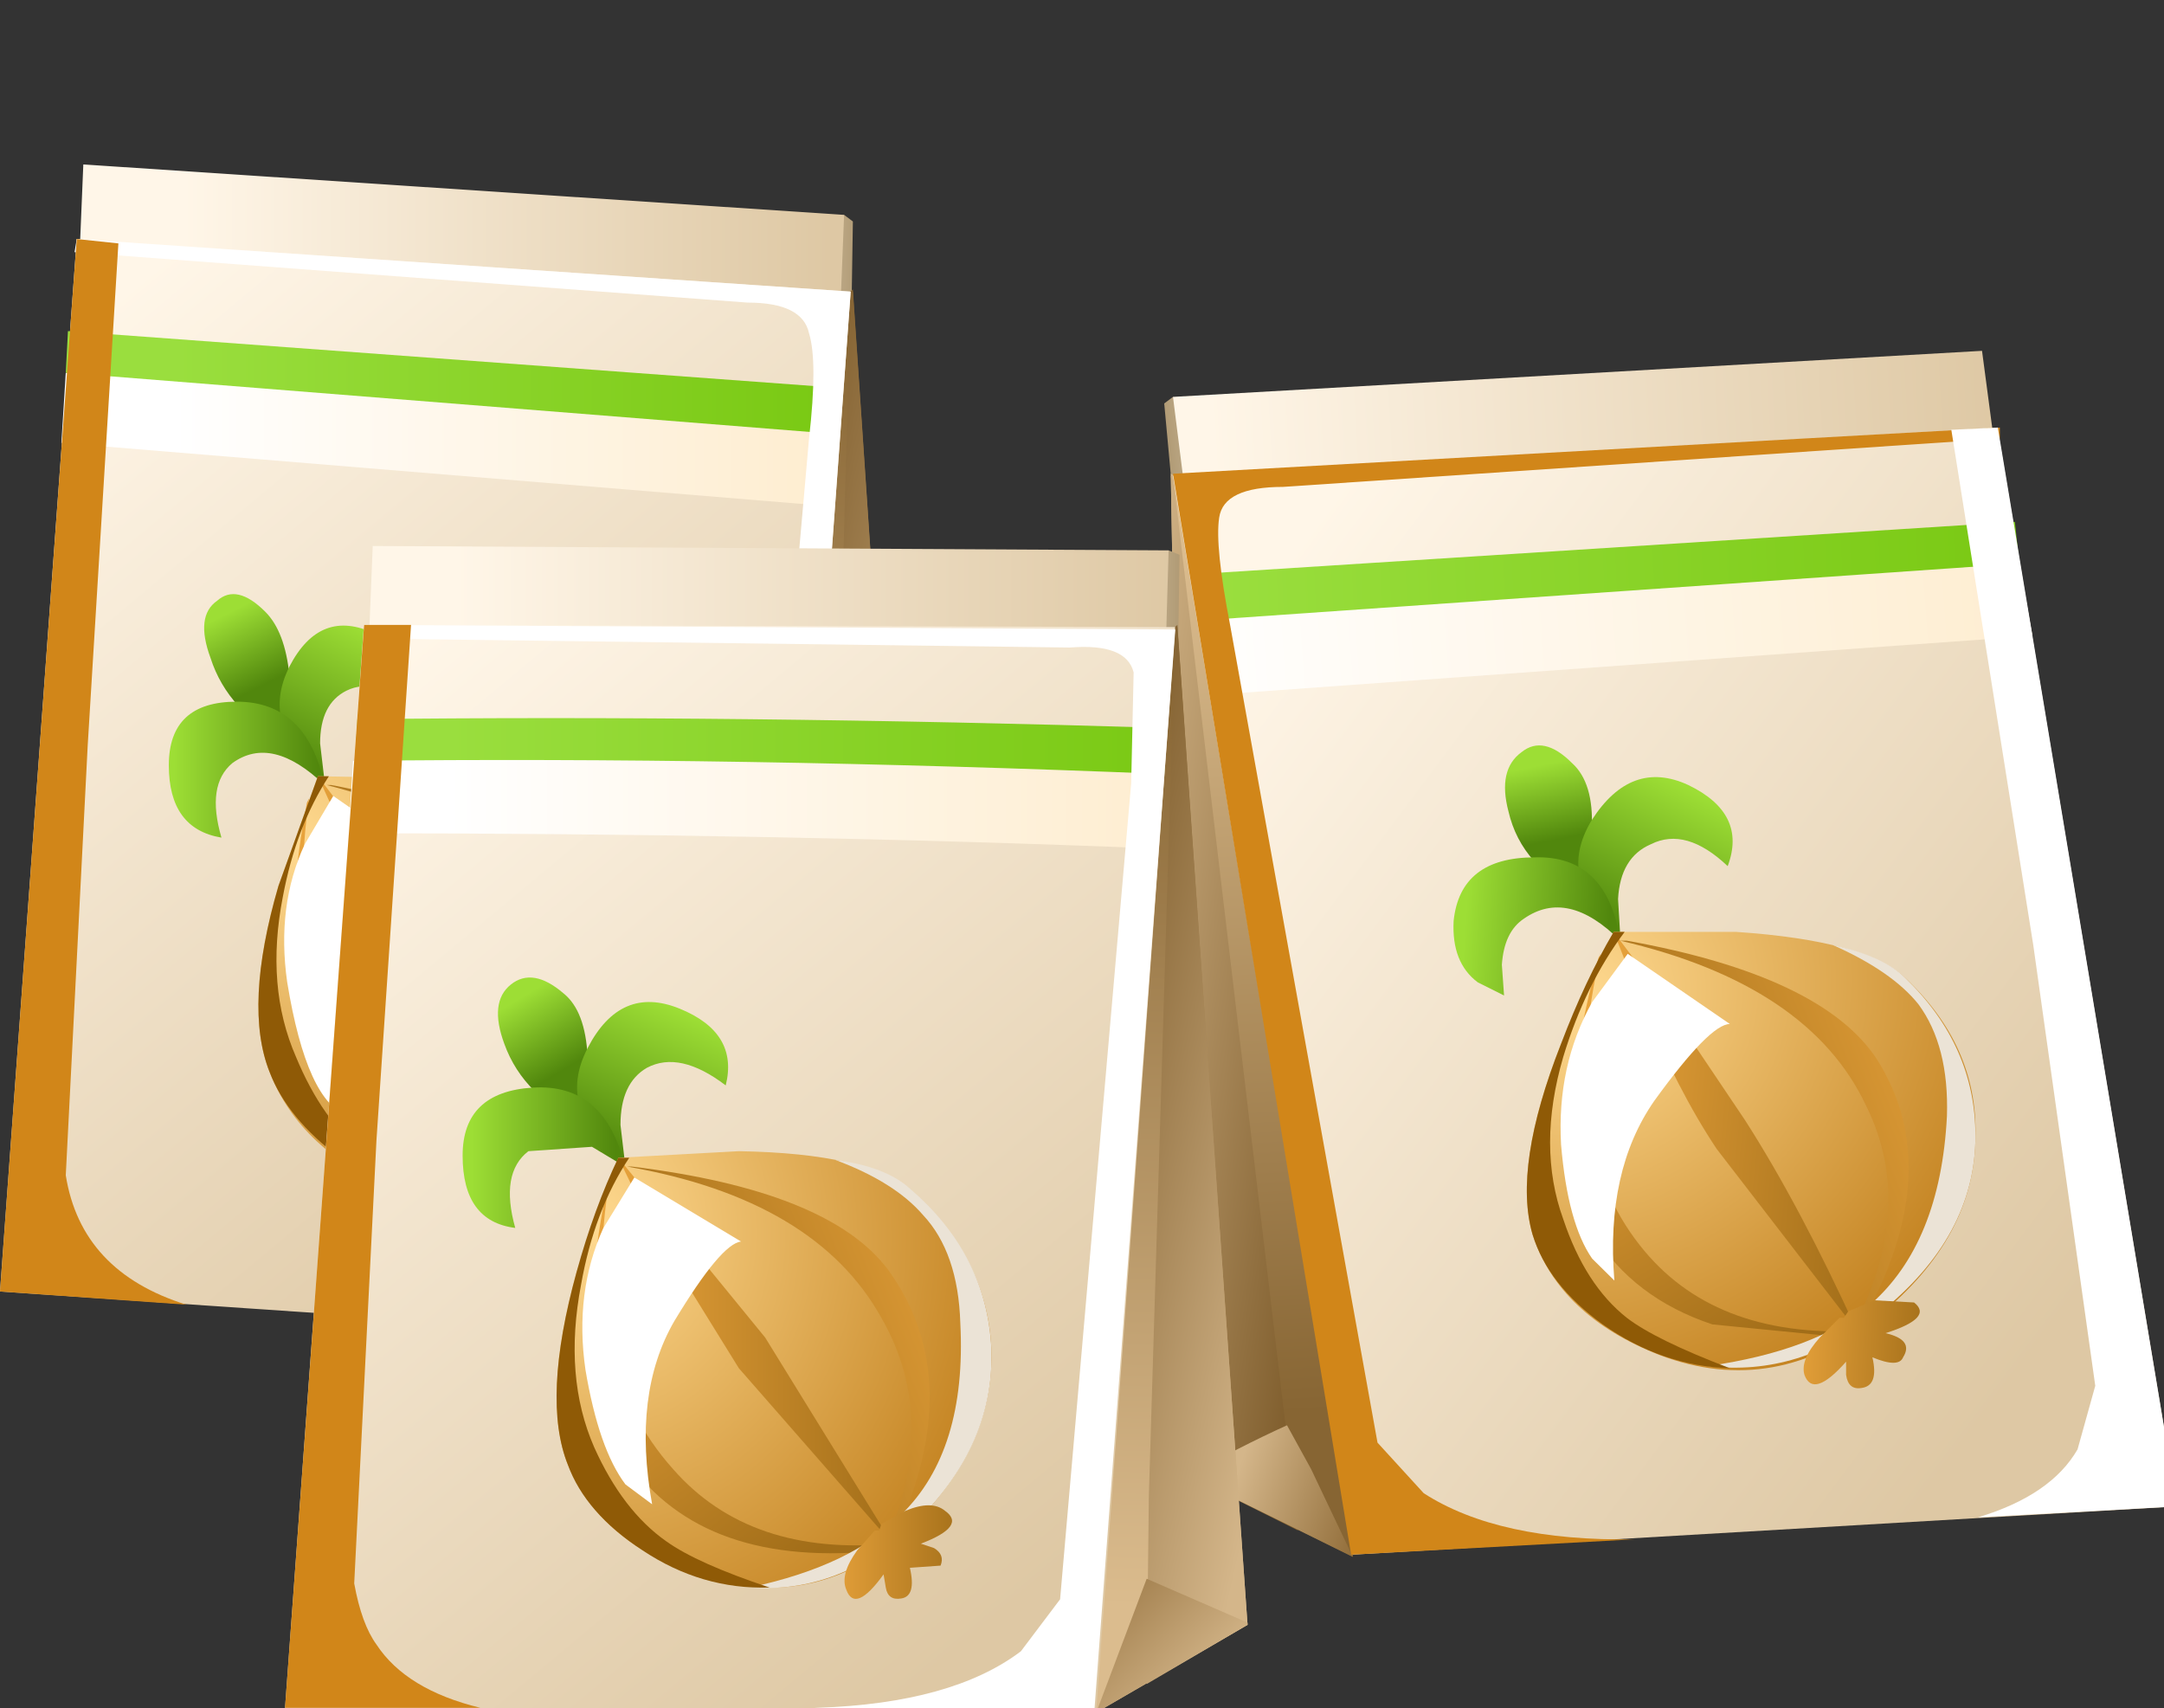 <?xml version="1.0" encoding="UTF-8" standalone="no"?>
<svg xmlns:xlink="http://www.w3.org/1999/xlink" height="38.95px" width="49.35px" xmlns="http://www.w3.org/2000/svg">
  <rect width="100%" height="100%" fill="#333333" stroke="none"/>
  <g transform="matrix(1.0, 0.0, 0.0, 1.0, 0.0, 0.0)">
    <use height="26.95" transform="matrix(1.0, 0.0, 0.0, 1.0, 0.0, 3.75)" width="20.95" xlink:href="#shape0"/>
    <use height="25.2" transform="matrix(1.0, 0.0, 0.0, 1.0, 1.7, 5.45)" width="17.7" xlink:href="#sprite0"/>
    <use height="24.3" transform="matrix(1.0, 0.0, 0.0, 1.0, 0.0, 5.45)" width="4.25" xlink:href="#sprite1"/>
    <use height="13.9" transform="matrix(1.0, 0.0, 0.0, 1.0, 3.85, 13.55)" width="11.55" xlink:href="#shape3"/>
    <use height="9.4" transform="matrix(1.0, 0.0, 0.0, 1.0, 10.1, 18.05)" width="5.3" xlink:href="#sprite2"/>
    <use height="9.75" transform="matrix(1.0, 0.0, 0.0, 1.0, 5.9, 17.7)" width="4.65" xlink:href="#sprite3"/>
    <use height="7.3" transform="matrix(1.0, 0.0, 0.0, 1.0, 6.5, 18.15)" width="3.4" xlink:href="#sprite4"/>
    <use height="27.5" transform="matrix(1.0, 0.0, 0.0, 1.0, 12.2, 8.0)" width="37.45" xlink:href="#shape7"/>
    <use height="25.7" transform="matrix(1.0, 0.0, 0.0, 1.0, 26.75, 9.75)" width="18.85" xlink:href="#sprite5"/>
    <use height="24.85" transform="matrix(1.0, 0.0, 0.0, 1.0, 44.5, 9.75)" width="5.15" xlink:href="#sprite6"/>
    <use height="14.25" transform="matrix(1.0, 0.0, 0.0, 1.0, 33.15, 17.0)" width="11.9" xlink:href="#shape10"/>
    <use height="9.65" transform="matrix(1.0, 0.0, 0.0, 1.0, 38.95, 21.55)" width="6.1" xlink:href="#sprite7"/>
    <use height="9.95" transform="matrix(1.0, 0.0, 0.0, 1.0, 34.8, 21.25)" width="4.65" xlink:href="#sprite8"/>
    <use height="7.45" transform="matrix(1.0, 0.0, 0.0, 1.0, 35.6, 21.75)" width="3.85" xlink:href="#sprite9"/>
    <use height="26.6" transform="matrix(1.0, 0.0, 0.0, 1.0, 6.5, 12.45)" width="37.3" xlink:href="#shape14"/>
    <use height="24.75" transform="matrix(1.0, 0.0, 0.0, 1.0, 8.3, 14.25)" width="18.5" xlink:href="#sprite10"/>
    <use height="24.7" transform="matrix(1.0, 0.0, 0.0, 1.0, 6.5, 14.25)" width="4.45" xlink:href="#sprite11"/>
    <use height="13.9" transform="matrix(1.0, 0.0, 0.0, 1.0, 10.55, 22.3)" width="12.05" xlink:href="#shape17"/>
    <use height="9.75" transform="matrix(1.0, 0.0, 0.0, 1.0, 17.1, 26.45)" width="5.5" xlink:href="#sprite12"/>
    <use height="9.8" transform="matrix(1.0, 0.0, 0.0, 1.0, 12.7, 26.4)" width="4.85" xlink:href="#sprite13"/>
    <use height="7.45" transform="matrix(1.0, 0.0, 0.0, 1.0, 13.3, 26.85)" width="3.6" xlink:href="#sprite14"/>
    <use height="2.15" transform="matrix(1.0, 0.0, 0.0, 1.0, 19.25, 34.3)" width="2.45" xlink:href="#shape20"/>
  </g>
  <defs>
    <g id="shape0" transform="matrix(1.0, 0.0, 0.0, 1.0, 0.0, -3.75)">
      <path d="M16.05 7.85 L19.25 4.9 19.45 5.05 19.4 8.2 16.2 8.5 16.05 7.85" fill="url(#gradient0)" fill-rule="evenodd" stroke="none"/>
      <path d="M19.05 9.9 L1.7 8.55 1.9 3.75 19.25 4.9 19.05 9.9" fill="url(#gradient1)" fill-rule="evenodd" stroke="none"/>
      <path d="M13.65 11.35 L19.45 6.6 20.95 28.9 17.65 30.7 13.65 11.35" fill="url(#gradient2)" fill-rule="evenodd" stroke="none"/>
      <path d="M18.75 30.1 L19.4 6.65 19.45 6.65 20.95 28.9 18.75 30.1" fill="url(#gradient3)" fill-rule="evenodd" stroke="none"/>
      <path d="M17.65 30.7 L18.75 27.75 20.95 28.9 17.65 30.7" fill="url(#gradient4)" fill-rule="evenodd" stroke="none"/>
      <path d="M17.65 30.65 L0.0 29.45 1.75 5.45 19.4 6.65 17.65 30.65" fill="url(#gradient5)" fill-rule="evenodd" stroke="none"/>
      <path d="M1.5 8.5 L19.15 9.75 19.0 11.55 1.4 10.1 1.5 8.5" fill="url(#gradient6)" fill-rule="evenodd" stroke="none"/>
      <path d="M1.55 7.55 L19.2 8.85 19.1 9.9 1.5 8.5 1.55 7.55" fill="url(#gradient7)" fill-rule="evenodd" stroke="none"/>
    </g>
    <linearGradient gradientTransform="matrix(0.002, 1.0E-4, 0.0, -0.002, 17.95, 6.7)" gradientUnits="userSpaceOnUse" id="gradient0" spreadMethod="pad" x1="-819.2" x2="819.2">
      <stop offset="0.0" stop-color="#fff6e8"/>
      <stop offset="1.0" stop-color="#b09a74"/>
    </linearGradient>
    <linearGradient gradientTransform="matrix(0.009, 6.0E-4, 0.0, -0.009, 11.55, 6.9)" gradientUnits="userSpaceOnUse" id="gradient1" spreadMethod="pad" x1="-819.2" x2="819.2">
      <stop offset="0.0" stop-color="#fff6e8"/>
      <stop offset="1.0" stop-color="#dec8a4"/>
    </linearGradient>
    <linearGradient gradientTransform="matrix(-0.001, 0.013, 0.013, 3.0E-4, 17.35, 17.85)" gradientUnits="userSpaceOnUse" id="gradient2" spreadMethod="pad" x1="-819.2" x2="819.2">
      <stop offset="0.0" stop-color="#876533"/>
      <stop offset="1.0" stop-color="#dbbc8e"/>
    </linearGradient>
    <linearGradient gradientTransform="matrix(0.004, 0.001, 9.0E-4, -0.004, 19.45, 18.45)" gradientUnits="userSpaceOnUse" id="gradient3" spreadMethod="pad" x1="-819.2" x2="819.2">
      <stop offset="0.0" stop-color="#7d5b2a"/>
      <stop offset="1.0" stop-color="#d4b68a"/>
    </linearGradient>
    <linearGradient gradientTransform="matrix(0.002, 0.002, 0.001, -0.002, 18.05, 28.9)" gradientUnits="userSpaceOnUse" id="gradient4" spreadMethod="pad" x1="-819.2" x2="819.2">
      <stop offset="0.0" stop-color="#87622d"/>
      <stop offset="1.0" stop-color="#d4b68a"/>
    </linearGradient>
    <linearGradient gradientTransform="matrix(0.009, 0.012, 0.012, -0.01, 9.1, 17.35)" gradientUnits="userSpaceOnUse" id="gradient5" spreadMethod="pad" x1="-819.2" x2="819.2">
      <stop offset="0.0" stop-color="#fff6e8"/>
      <stop offset="1.0" stop-color="#dec8a4"/>
    </linearGradient>
    <linearGradient gradientTransform="matrix(0.009, 6.0E-4, 0.0, -0.009, 11.35, 10.05)" gradientUnits="userSpaceOnUse" id="gradient6" spreadMethod="pad" x1="-819.2" x2="819.2">
      <stop offset="0.0" stop-color="#ffffff"/>
      <stop offset="1.0" stop-color="#feedd0"/>
    </linearGradient>
    <linearGradient gradientTransform="matrix(0.009, 6.0E-4, 0.0, -0.009, 11.4, 8.8)" gradientUnits="userSpaceOnUse" id="gradient7" spreadMethod="pad" x1="-819.2" x2="819.2">
      <stop offset="0.0" stop-color="#9ade3e"/>
      <stop offset="1.0" stop-color="#7ac914"/>
    </linearGradient>
    <g id="sprite0" transform="matrix(1.0, 0.0, 0.0, 1.0, 0.0, 0.0)">
      <use height="25.2" transform="matrix(1.0, 0.0, 0.0, 1.0, 0.0, 0.0)" width="17.7" xlink:href="#shape1"/>
    </g>
    <g id="shape1" transform="matrix(1.0, 0.0, 0.0, 1.0, 0.0, 0.0)">
      <path d="M14.25 23.75 Q15.0 23.2 15.15 22.65 L16.75 4.55 Q16.95 2.8 16.75 2.15 16.6 1.45 15.35 1.45 L0.0 0.3 0.05 0.0 17.7 1.2 15.95 25.2 9.1 24.75 9.9 24.75 Q12.8 24.85 14.25 23.75" fill="#ffffff" fill-rule="evenodd" stroke="none"/>
    </g>
    <g id="sprite1" transform="matrix(1.0, 0.0, 0.0, 1.0, 0.0, 0.0)">
      <use height="24.3" transform="matrix(1.0, 0.0, 0.0, 1.0, 0.0, 0.0)" width="4.25" xlink:href="#shape2"/>
    </g>
    <g id="shape2" transform="matrix(1.0, 0.0, 0.0, 1.0, 0.0, 0.0)">
      <path d="M1.75 0.0 L2.7 0.1 2.0 11.55 1.5 21.35 Q1.85 23.55 4.25 24.3 L0.0 24.0 1.75 0.0" fill="#d18619" fill-rule="evenodd" stroke="none"/>
    </g>
    <g id="shape3" transform="matrix(1.0, 0.0, 0.0, 1.0, -3.85, -13.55)">
      <path d="M6.6 16.95 Q5.2 16.25 4.8 15.0 4.45 14.05 4.95 13.7 5.4 13.3 6.05 13.95 6.5 14.4 6.6 15.4 L6.7 16.7 Q7.0 17.25 6.6 16.95" fill="url(#gradient8)" fill-rule="evenodd" stroke="none"/>
      <path d="M7.4 17.8 Q5.9 16.6 6.6 15.2 7.3 13.85 8.55 14.45 9.9 15.05 9.55 16.25 8.6 15.4 7.9 15.75 7.3 16.05 7.3 16.95 L7.4 17.8" fill="url(#gradient9)" fill-rule="evenodd" stroke="none"/>
      <path d="M7.4 17.9 Q6.2 16.75 5.3 17.4 4.7 17.9 5.05 19.1 3.85 18.9 3.85 17.45 3.85 16.0 5.4 16.0 7.0 16.0 7.4 17.9" fill="url(#gradient10)" fill-rule="evenodd" stroke="none"/>
      <path d="M7.25 17.7 L9.85 17.75 Q12.65 17.95 13.6 18.8 15.25 20.3 15.4 22.3 15.55 24.5 13.65 26.25 11.6 28.1 9.05 27.15 6.85 26.25 6.15 24.45 5.55 22.95 6.35 20.2 L7.25 17.7" fill="url(#gradient11)" fill-rule="evenodd" stroke="none"/>
      <path d="M7.25 17.7 L10.45 21.9 13.2 26.6 9.85 22.5 8.0 19.35 7.25 17.7" fill="url(#gradient12)" fill-rule="evenodd" stroke="none"/>
      <path d="M8.45 24.7 Q10.2 26.9 13.2 26.6 L13.0 26.75 10.1 26.45 Q8.35 25.85 7.4 24.45 6.2 22.5 7.0 18.3 L7.05 18.2 Q6.45 22.3 8.45 24.7" fill="url(#gradient13)" fill-rule="evenodd" stroke="none"/>
      <path d="M12.95 21.6 Q11.55 18.95 7.45 17.9 L7.55 17.9 Q11.8 18.7 13.1 20.55 14.1 21.95 14.0 23.8 13.9 25.2 13.2 26.6 L13.0 26.75 Q14.3 24.05 12.95 21.6" fill="url(#gradient14)" fill-rule="evenodd" stroke="none"/>
    </g>
    <linearGradient gradientTransform="matrix(5.0E-4, 0.001, 0.001, -5.0E-4, 5.6, 14.8)" gradientUnits="userSpaceOnUse" id="gradient8" spreadMethod="pad" x1="-819.2" x2="819.2">
      <stop offset="0.0" stop-color="#9dde35"/>
      <stop offset="1.0" stop-color="#51870d"/>
    </linearGradient>
    <linearGradient gradientTransform="matrix(-8.0E-4, 0.002, -0.002, -0.001, 7.9, 16.1)" gradientUnits="userSpaceOnUse" id="gradient9" spreadMethod="pad" x1="-819.2" x2="819.2">
      <stop offset="0.0" stop-color="#9dde35"/>
      <stop offset="1.0" stop-color="#51870d"/>
    </linearGradient>
    <linearGradient gradientTransform="matrix(0.002, 1.0E-4, 0.0, -0.002, 5.6, 17.6)" gradientUnits="userSpaceOnUse" id="gradient10" spreadMethod="pad" x1="-819.2" x2="819.2">
      <stop offset="0.0" stop-color="#9dde35"/>
      <stop offset="1.0" stop-color="#51870d"/>
    </linearGradient>
    <radialGradient cx="0" cy="0" gradientTransform="matrix(0.011, 0.006, 0.005, -0.011, 6.65, 19.15)" gradientUnits="userSpaceOnUse" id="gradient11" r="819.2" spreadMethod="pad">
      <stop offset="0.0" stop-color="#ffda91"/>
      <stop offset="1.0" stop-color="#c2801d"/>
    </radialGradient>
    <linearGradient gradientTransform="matrix(0.004, 2.0E-4, 0.0, -0.004, 10.25, 22.15)" gradientUnits="userSpaceOnUse" id="gradient12" spreadMethod="pad" x1="-819.2" x2="819.2">
      <stop offset="0.0" stop-color="#e8a33c"/>
      <stop offset="1.0" stop-color="#a16d18"/>
    </linearGradient>
    <linearGradient gradientTransform="matrix(0.003, 0.004, 0.004, -0.003, 8.95, 23.55)" gradientUnits="userSpaceOnUse" id="gradient13" spreadMethod="pad" x1="-819.2" x2="819.2">
      <stop offset="0.0" stop-color="#e8a33c"/>
      <stop offset="1.0" stop-color="#a16d18"/>
    </linearGradient>
    <linearGradient gradientTransform="matrix(-0.005, 0.002, -0.002, -0.005, 11.8, 21.65)" gradientUnits="userSpaceOnUse" id="gradient14" spreadMethod="pad" x1="-819.2" x2="819.2">
      <stop offset="0.0" stop-color="#e8a33c"/>
      <stop offset="1.0" stop-color="#a16d18"/>
    </linearGradient>
    <g id="sprite2" transform="matrix(1.0, 0.0, 0.0, 1.0, 0.0, 0.0)">
      <use height="9.7" transform="matrix(0.964, 0.0, 0.0, 0.969, 0.0, 0.0)" width="5.5" xlink:href="#shape4"/>
    </g>
    <g id="shape4" transform="matrix(1.0, 0.0, 0.0, 1.0, 0.0, 0.0)">
      <path d="M3.65 0.65 Q5.35 2.1 5.5 4.15 5.65 6.45 3.7 8.3 2.05 9.85 0.0 9.7 2.35 9.2 3.45 8.05 4.95 6.6 4.8 3.7 4.75 2.1 3.95 1.25 3.3 0.5 1.95 0.0 3.1 0.15 3.65 0.65" fill="#ebe3d6" fill-rule="evenodd" stroke="none"/>
    </g>
    <g id="sprite3" transform="matrix(1.0, 0.0, 0.0, 1.0, 0.0, 0.0)">
      <use height="9.75" transform="matrix(1.0, 0.0, 0.0, 1.0, 0.0, 0.0)" width="4.65" xlink:href="#shape5"/>
    </g>
    <g id="shape5" transform="matrix(1.0, 0.0, 0.0, 1.0, 0.0, 0.0)">
      <path d="M0.85 6.4 Q1.45 7.85 2.4 8.6 3.0 9.1 4.65 9.75 3.2 9.7 1.85 8.7 0.65 7.8 0.25 6.75 -0.35 5.25 0.45 2.5 L1.35 0.0 1.6 0.0 Q0.85 1.15 0.55 2.75 0.15 4.8 0.85 6.4" fill="#8f5a06" fill-rule="evenodd" stroke="none"/>
    </g>
    <g id="sprite4" transform="matrix(1.0, 0.0, 0.0, 1.0, 0.0, 0.0)">
      <use height="7.3" transform="matrix(1.0, 0.0, 0.0, 1.0, 0.0, 0.0)" width="3.4" xlink:href="#shape6"/>
    </g>
    <g id="shape6" transform="matrix(1.0, 0.0, 0.0, 1.0, 0.0, 0.0)">
      <path d="M1.1 0.0 L3.4 1.6 Q2.95 1.6 1.95 3.25 1.05 4.85 1.45 7.3 0.5 7.0 0.05 4.25 -0.2 2.5 0.45 1.1 L1.1 0.0" fill="#ffffff" fill-rule="evenodd" stroke="none"/>
    </g>
    <g id="shape7" transform="matrix(1.0, 0.0, 0.0, 1.0, -12.2, -8.0)">
      <path d="M12.2 27.6 Q12.1 27.25 12.45 26.75 L12.85 26.35 12.95 26.35 13.0 26.2 13.55 25.95 Q14.1 25.75 14.4 25.95 14.85 26.35 13.85 26.65 L14.15 26.8 Q14.4 27.0 14.25 27.2 14.15 27.45 13.6 27.2 13.75 27.85 13.4 27.9 L13.1 27.6 13.05 27.3 Q12.45 28.15 12.2 27.6" fill="url(#gradient15)" fill-rule="evenodd" stroke="none"/>
      <path d="M30.45 12.1 L30.3 12.75 26.85 12.45 26.55 9.2 26.75 9.05 30.45 12.1" fill="url(#gradient16)" fill-rule="evenodd" stroke="none"/>
      <path d="M45.2 8.0 L45.85 12.9 27.4 14.2 26.75 9.05 45.2 8.0" fill="url(#gradient17)" fill-rule="evenodd" stroke="none"/>
      <path d="M33.35 15.7 L30.85 35.5 27.1 33.65 26.7 10.8 33.35 15.7" fill="url(#gradient18)" fill-rule="evenodd" stroke="none"/>
      <path d="M29.6 34.9 L27.1 33.65 26.7 10.85 26.75 10.85 29.6 34.9" fill="url(#gradient19)" fill-rule="evenodd" stroke="none"/>
      <path d="M30.85 35.5 L27.1 33.65 Q28.25 33.0 29.35 32.5 L29.9 33.5 30.85 35.5" fill="url(#gradient20)" fill-rule="evenodd" stroke="none"/>
      <path d="M45.55 9.75 L49.65 34.35 30.85 35.45 26.75 10.85 45.55 9.75" fill="url(#gradient21)" fill-rule="evenodd" stroke="none"/>
      <path d="M46.35 14.5 L27.6 15.85 27.3 14.05 46.05 12.85 46.35 14.5" fill="url(#gradient22)" fill-rule="evenodd" stroke="none"/>
      <path d="M46.05 12.85 L27.35 14.15 27.15 13.1 45.95 11.9 46.05 12.85" fill="url(#gradient23)" fill-rule="evenodd" stroke="none"/>
    </g>
    <linearGradient gradientTransform="matrix(0.001, 1.0E-4, 0.0, -0.001, 13.35, 26.85)" gradientUnits="userSpaceOnUse" id="gradient15" spreadMethod="pad" x1="-819.2" x2="819.2">
      <stop offset="0.0" stop-color="#e8a33c"/>
      <stop offset="1.0" stop-color="#a16d18"/>
    </linearGradient>
    <linearGradient gradientTransform="matrix(-0.002, 1.0E-4, -2.0E-4, -0.002, 28.3, 10.95)" gradientUnits="userSpaceOnUse" id="gradient16" spreadMethod="pad" x1="-819.2" x2="819.2">
      <stop offset="0.0" stop-color="#fff6e8"/>
      <stop offset="1.0" stop-color="#b09a74"/>
    </linearGradient>
    <linearGradient gradientTransform="matrix(0.011, -6.0E-4, -6.0E-4, -0.011, 36.7, 11.05)" gradientUnits="userSpaceOnUse" id="gradient17" spreadMethod="pad" x1="-819.2" x2="819.2">
      <stop offset="0.0" stop-color="#fff6e8"/>
      <stop offset="1.0" stop-color="#dec8a4"/>
    </linearGradient>
    <linearGradient gradientTransform="matrix(-4.0E-4, -0.012, 0.013, -8.0E-4, 30.0, 22.35)" gradientUnits="userSpaceOnUse" id="gradient18" spreadMethod="pad" x1="-819.2" x2="819.2">
      <stop offset="0.0" stop-color="#876533"/>
      <stop offset="1.0" stop-color="#dbbc8e"/>
    </linearGradient>
    <linearGradient gradientTransform="matrix(-0.004, -6.0E-4, 6.0E-4, -0.004, 27.7, 23.0)" gradientUnits="userSpaceOnUse" id="gradient19" spreadMethod="pad" x1="-819.2" x2="819.2">
      <stop offset="0.0" stop-color="#7d5b2a"/>
      <stop offset="1.0" stop-color="#d4b68a"/>
    </linearGradient>
    <linearGradient gradientTransform="matrix(-0.002, -0.001, 0.001, -0.003, 30.1, 33.65)" gradientUnits="userSpaceOnUse" id="gradient20" spreadMethod="pad" x1="-819.2" x2="819.2">
      <stop offset="0.0" stop-color="#87622d"/>
      <stop offset="1.0" stop-color="#d4b68a"/>
    </linearGradient>
    <linearGradient gradientTransform="matrix(0.012, 0.009, 0.009, -0.012, 37.6, 22.15)" gradientUnits="userSpaceOnUse" id="gradient21" spreadMethod="pad" x1="-819.2" x2="819.2">
      <stop offset="0.0" stop-color="#fff6e8"/>
      <stop offset="1.0" stop-color="#dec8a4"/>
    </linearGradient>
    <linearGradient gradientTransform="matrix(0.012, -9.0E-4, -9.0E-4, -0.012, 36.8, 14.3)" gradientUnits="userSpaceOnUse" id="gradient22" spreadMethod="pad" x1="-819.2" x2="819.2">
      <stop offset="0.0" stop-color="#ffffff"/>
      <stop offset="1.0" stop-color="#feedd0"/>
    </linearGradient>
    <linearGradient gradientTransform="matrix(0.011, -5.0E-4, -5.0E-4, -0.011, 36.85, 13.0)" gradientUnits="userSpaceOnUse" id="gradient23" spreadMethod="pad" x1="-819.2" x2="819.2">
      <stop offset="0.0" stop-color="#9ade3e"/>
      <stop offset="1.0" stop-color="#7ac914"/>
    </linearGradient>
    <g id="sprite5" transform="matrix(1.0, 0.0, 0.0, 1.0, 0.0, 0.0)">
      <use height="25.65" transform="matrix(1.003, 0.0, 0.0, 1.002, 0.0, 0.0)" width="18.8" xlink:href="#shape8"/>
    </g>
    <g id="shape8" transform="matrix(1.0, 0.0, 0.0, 1.0, 0.0, 0.0)">
      <path d="M5.7 24.25 Q7.4 25.35 10.5 25.3 L4.05 25.65 0.0 1.05 18.8 0.0 18.8 0.25 2.5 1.35 Q1.15 1.35 1.05 2.05 0.95 2.7 1.3 4.5 L4.65 23.1 5.7 24.25" fill="#d18619" fill-rule="evenodd" stroke="none"/>
    </g>
    <g id="sprite6" transform="matrix(1.0, 0.0, 0.0, 1.0, 0.0, 0.0)">
      <use height="24.85" transform="matrix(1.01, 0.0, 0.0, 1.0, 0.0, 0.0)" width="5.1" xlink:href="#shape9"/>
    </g>
    <g id="shape9" transform="matrix(1.0, 0.0, 0.0, 1.0, 0.0, 0.0)">
      <path d="M1.05 0.0 L5.1 24.6 0.6 24.85 Q2.25 24.35 2.85 23.3 L3.25 21.85 1.85 11.8 0.0 0.05 1.05 0.0" fill="#ffffff" fill-rule="evenodd" stroke="none"/>
    </g>
    <g id="shape10" transform="matrix(1.0, 0.0, 0.0, 1.0, -33.15, -17.0)">
      <path d="M36.15 20.45 Q34.7 19.8 34.4 18.5 34.15 17.55 34.7 17.15 35.2 16.75 35.85 17.4 36.35 17.85 36.3 18.9 L36.3 20.25 Q36.55 20.8 36.15 20.45" fill="url(#gradient24)" fill-rule="evenodd" stroke="none"/>
      <path d="M36.95 21.35 Q35.45 20.1 36.3 18.7 37.2 17.3 38.5 17.9 39.85 18.55 39.4 19.75 38.45 18.85 37.65 19.25 36.95 19.55 36.9 20.5 L36.95 21.35" fill="url(#gradient25)" fill-rule="evenodd" stroke="none"/>
      <path d="M36.95 21.45 Q35.75 20.25 34.75 20.95 34.3 21.25 34.25 22.0 L34.3 22.7 33.7 22.4 Q33.1 21.95 33.15 21.0 33.3 19.55 35.0 19.55 36.65 19.5 36.95 21.45" fill="url(#gradient26)" fill-rule="evenodd" stroke="none"/>
      <path d="M43.45 22.3 Q45.1 23.85 45.05 25.9 45.05 28.2 42.85 30.0 40.5 31.9 37.85 30.9 35.55 30.0 34.95 28.15 34.5 26.6 35.6 23.8 L36.8 21.25 39.6 21.25 Q42.55 21.45 43.45 22.3" fill="url(#gradient27)" fill-rule="evenodd" stroke="none"/>
      <path d="M36.8 21.25 L37.85 22.65 39.8 25.55 Q41.05 27.5 42.35 30.35 L39.15 26.2 Q38.25 24.85 37.45 22.9 L36.8 21.25" fill="url(#gradient28)" fill-rule="evenodd" stroke="none"/>
      <path d="M42.35 30.35 L42.1 30.5 39.05 30.2 Q37.25 29.6 36.35 28.15 35.25 26.25 36.45 21.85 L36.5 21.75 Q35.5 26.0 37.4 28.4 39.05 30.5 42.35 30.35" fill="url(#gradient29)" fill-rule="evenodd" stroke="none"/>
      <path d="M42.55 25.2 Q41.25 22.45 36.95 21.45 L37.1 21.45 Q41.55 22.25 42.8 24.15 44.45 26.75 42.35 30.35 L42.15 30.5 Q43.75 27.6 42.55 25.2" fill="url(#gradient30)" fill-rule="evenodd" stroke="none"/>
    </g>
    <linearGradient gradientTransform="matrix(4.0E-4, 0.001, 0.002, -4.0E-4, 35.3, 18.3)" gradientUnits="userSpaceOnUse" id="gradient24" spreadMethod="pad" x1="-819.2" x2="819.2">
      <stop offset="0.0" stop-color="#9dde35"/>
      <stop offset="1.0" stop-color="#51870d"/>
    </linearGradient>
    <linearGradient gradientTransform="matrix(-0.001, 0.002, -0.002, -0.001, 37.65, 19.6)" gradientUnits="userSpaceOnUse" id="gradient25" spreadMethod="pad" x1="-819.2" x2="819.2">
      <stop offset="0.0" stop-color="#9dde35"/>
      <stop offset="1.0" stop-color="#51870d"/>
    </linearGradient>
    <linearGradient gradientTransform="matrix(0.002, 1.0E-4, 2.0E-4, -0.003, 35.05, 21.15)" gradientUnits="userSpaceOnUse" id="gradient26" spreadMethod="pad" x1="-819.2" x2="819.2">
      <stop offset="0.0" stop-color="#9dde35"/>
      <stop offset="1.0" stop-color="#51870d"/>
    </linearGradient>
    <radialGradient cx="0" cy="0" gradientTransform="matrix(0.011, 0.006, 0.007, -0.011, 36.0, 22.75)" gradientUnits="userSpaceOnUse" id="gradient27" r="819.2" spreadMethod="pad">
      <stop offset="0.0" stop-color="#ffda91"/>
      <stop offset="1.0" stop-color="#c2801d"/>
    </radialGradient>
    <linearGradient gradientTransform="matrix(0.004, 2.0E-4, 4.0E-4, -0.004, 39.55, 25.8)" gradientUnits="userSpaceOnUse" id="gradient28" spreadMethod="pad" x1="-819.2" x2="819.2">
      <stop offset="0.0" stop-color="#e8a33c"/>
      <stop offset="1.0" stop-color="#a16d18"/>
    </linearGradient>
    <linearGradient gradientTransform="matrix(0.003, 0.004, 0.005, -0.003, 38.15, 27.3)" gradientUnits="userSpaceOnUse" id="gradient29" spreadMethod="pad" x1="-819.2" x2="819.2">
      <stop offset="0.0" stop-color="#e8a33c"/>
      <stop offset="1.0" stop-color="#a16d18"/>
    </linearGradient>
    <linearGradient gradientTransform="matrix(-0.005, 0.002, -0.002, -0.005, 41.1, 25.25)" gradientUnits="userSpaceOnUse" id="gradient30" spreadMethod="pad" x1="-819.2" x2="819.2">
      <stop offset="0.0" stop-color="#e8a33c"/>
      <stop offset="1.0" stop-color="#a16d18"/>
    </linearGradient>
    <g id="sprite7" transform="matrix(1.0, 0.0, 0.0, 1.0, 0.0, 0.0)">
      <use height="9.65" transform="matrix(1.0, 0.0, 0.0, 1.0, 0.0, 0.0)" width="6.1" xlink:href="#shape11"/>
    </g>
    <g id="shape11" transform="matrix(1.0, 0.0, 0.0, 1.0, 0.0, 0.0)">
      <path d="M4.5 0.75 Q6.1 2.3 6.1 4.35 6.1 6.65 3.9 8.4 2.1 9.85 0.0 9.6 2.45 9.25 3.7 8.2 5.3 6.8 5.45 3.9 5.5 2.3 4.8 1.35 4.2 0.6 2.85 0.0 4.0 0.25 4.5 0.75" fill="#ebe3d6" fill-rule="evenodd" stroke="none"/>
    </g>
    <g id="sprite8" transform="matrix(1.0, 0.0, 0.0, 1.0, 0.05, 0.0)">
      <use height="9.95" transform="matrix(1.0, 0.0, 0.0, 1.0, -0.05, 0.0)" width="4.65" xlink:href="#shape12"/>
    </g>
    <g id="shape12" transform="matrix(1.0, 0.0, 0.0, 1.0, 0.05, 0.0)">
      <path d="M0.8 6.55 Q1.3 8.05 2.25 8.8 2.9 9.3 4.6 9.95 3.05 9.9 1.7 8.95 0.45 8.05 0.1 6.9 -0.35 5.35 0.75 2.55 1.3 1.1 1.95 0.0 L2.2 0.0 Q1.3 1.2 0.8 2.85 0.2 4.9 0.8 6.55" fill="#8f5a06" fill-rule="evenodd" stroke="none"/>
    </g>
    <g id="sprite9" transform="matrix(1.0, 0.0, 0.0, 1.0, 0.0, 0.0)">
      <use height="7.45" transform="matrix(1.013, 0.0, 0.0, 1.0, 0.0, 0.0)" width="3.8" xlink:href="#shape13"/>
    </g>
    <g id="shape13" transform="matrix(1.0, 0.0, 0.0, 1.0, 0.0, 0.0)">
      <path d="M1.5 0.0 L3.8 1.6 Q3.35 1.6 2.1 3.35 1.0 4.95 1.2 7.45 L0.7 6.95 Q0.15 6.15 0.0 4.35 -0.1 2.55 0.7 1.1 L1.5 0.0" fill="#ffffff" fill-rule="evenodd" stroke="none"/>
    </g>
    <g id="shape14" transform="matrix(1.0, 0.0, 0.0, 1.0, -6.5, -12.45)">
      <path d="M42.1 31.35 L42.1 31.05 Q41.35 31.9 41.15 31.35 41.05 31.0 41.5 30.5 L41.95 30.05 42.05 30.05 42.15 29.9 42.75 29.65 43.65 29.7 Q44.1 30.05 43.0 30.4 43.65 30.55 43.4 30.95 43.3 31.2 42.7 30.95 42.85 31.6 42.45 31.65 42.15 31.7 42.1 31.35" fill="url(#gradient31)" fill-rule="evenodd" stroke="none"/>
      <path d="M23.3 15.75 L26.65 12.55 26.9 12.65 26.85 15.95 23.5 16.45 23.3 15.75" fill="url(#gradient32)" fill-rule="evenodd" stroke="none"/>
      <path d="M26.5 17.7 L8.3 17.35 8.5 12.45 26.65 12.55 26.5 17.7" fill="url(#gradient33)" fill-rule="evenodd" stroke="none"/>
      <path d="M20.8 19.5 L26.85 14.25 28.45 37.05 25.0 39.05 20.8 19.5" fill="url(#gradient34)" fill-rule="evenodd" stroke="none"/>
      <path d="M28.45 37.05 L26.15 38.4 26.2 34.1 26.8 14.3 26.85 14.3 28.45 37.05" fill="url(#gradient35)" fill-rule="evenodd" stroke="none"/>
      <path d="M25.0 39.05 L26.15 36.0 28.45 37.0 28.45 37.05 25.0 39.05" fill="url(#gradient36)" fill-rule="evenodd" stroke="none"/>
      <path d="M25.0 39.0 L6.5 38.95 8.3 14.25 26.8 14.3 25.0 39.0" fill="url(#gradient37)" fill-rule="evenodd" stroke="none"/>
      <path d="M8.05 17.35 Q15.0 17.2 26.55 17.55 L26.4 19.35 Q17.75 19.0 7.95 19.0 L8.05 17.35" fill="url(#gradient38)" fill-rule="evenodd" stroke="none"/>
      <path d="M8.15 16.4 Q16.85 16.3 26.6 16.6 L26.55 17.65 Q16.8 17.25 8.1 17.35 L8.15 16.4" fill="url(#gradient39)" fill-rule="evenodd" stroke="none"/>
    </g>
    <linearGradient gradientTransform="matrix(0.002, 1.0E-4, 1.0E-4, -0.002, 42.45, 30.6)" gradientUnits="userSpaceOnUse" id="gradient31" spreadMethod="pad" x1="-819.2" x2="819.2">
      <stop offset="0.0" stop-color="#e8a33c"/>
      <stop offset="1.0" stop-color="#a16d18"/>
    </linearGradient>
    <linearGradient gradientTransform="matrix(0.002, 0.0, 0.0, -0.002, 25.3, 14.5)" gradientUnits="userSpaceOnUse" id="gradient32" spreadMethod="pad" x1="-819.2" x2="819.2">
      <stop offset="0.0" stop-color="#fff6e8"/>
      <stop offset="1.0" stop-color="#b09a74"/>
    </linearGradient>
    <linearGradient gradientTransform="matrix(0.01, 0.0, 0.0, -0.01, 18.6, 15.05)" gradientUnits="userSpaceOnUse" id="gradient33" spreadMethod="pad" x1="-819.2" x2="819.2">
      <stop offset="0.0" stop-color="#fff6e8"/>
      <stop offset="1.0" stop-color="#dec8a4"/>
    </linearGradient>
    <linearGradient gradientTransform="matrix(-3.0E-4, 0.013, 0.013, 3.0E-4, 24.7, 25.95)" gradientUnits="userSpaceOnUse" id="gradient34" spreadMethod="pad" x1="-819.2" x2="819.2">
      <stop offset="0.0" stop-color="#876533"/>
      <stop offset="1.0" stop-color="#dbbc8e"/>
    </linearGradient>
    <linearGradient gradientTransform="matrix(0.004, 9.0E-4, 9.0E-4, -0.004, 26.85, 26.45)" gradientUnits="userSpaceOnUse" id="gradient35" spreadMethod="pad" x1="-819.2" x2="819.2">
      <stop offset="0.0" stop-color="#7d5b2a"/>
      <stop offset="1.0" stop-color="#d4b68a"/>
    </linearGradient>
    <linearGradient gradientTransform="matrix(0.002, 0.002, 0.002, -0.002, 25.45, 37.25)" gradientUnits="userSpaceOnUse" id="gradient36" spreadMethod="pad" x1="-819.2" x2="819.2">
      <stop offset="0.0" stop-color="#87622d"/>
      <stop offset="1.0" stop-color="#d4b68a"/>
    </linearGradient>
    <linearGradient gradientTransform="matrix(0.01, 0.012, 0.012, -0.01, 16.05, 25.9)" gradientUnits="userSpaceOnUse" id="gradient37" spreadMethod="pad" x1="-819.2" x2="819.2">
      <stop offset="0.0" stop-color="#fff6e8"/>
      <stop offset="1.0" stop-color="#dec8a4"/>
    </linearGradient>
    <linearGradient gradientTransform="matrix(0.01, 0.0, 0.0, -0.01, 18.4, 18.35)" gradientUnits="userSpaceOnUse" id="gradient38" spreadMethod="pad" x1="-819.2" x2="819.2">
      <stop offset="0.0" stop-color="#ffffff"/>
      <stop offset="1.0" stop-color="#feedd0"/>
    </linearGradient>
    <linearGradient gradientTransform="matrix(0.01, 0.0, 0.0, -0.01, 18.45, 17.0)" gradientUnits="userSpaceOnUse" id="gradient39" spreadMethod="pad" x1="-819.2" x2="819.2">
      <stop offset="0.0" stop-color="#9ade3e"/>
      <stop offset="1.0" stop-color="#7ac914"/>
    </linearGradient>
    <g id="sprite10" transform="matrix(1.0, 0.0, 0.0, 1.0, 0.0, 0.0)">
      <use height="24.0" transform="matrix(1.118, 0.0, 0.0, 1.031, 0.0, 0.0)" width="16.55" xlink:href="#shape15"/>
    </g>
    <g id="shape15" transform="matrix(1.0, 0.0, 0.0, 1.0, 0.0, 0.0)">
      <path d="M15.65 3.5 L15.7 1.05 Q15.55 0.4 14.4 0.5 L0.0 0.3 0.0 0.0 16.55 0.1 14.9 24.0 8.5 24.0 9.25 23.95 Q12.0 23.85 13.4 22.7 L14.2 21.55 15.65 3.5" fill="#ffffff" fill-rule="evenodd" stroke="none"/>
    </g>
    <g id="sprite11" transform="matrix(1.0, 0.0, 0.0, 1.0, 0.0, 0.0)">
      <use height="23.95" transform="matrix(1.127, 0.0, 0.0, 1.031, 0.0, 0.0)" width="3.95" xlink:href="#shape16"/>
    </g>
    <g id="shape16" transform="matrix(1.0, 0.0, 0.0, 1.0, 0.0, 0.0)">
      <path d="M1.6 0.0 L2.55 0.0 1.85 11.4 1.4 21.2 Q1.55 22.1 1.85 22.55 2.45 23.55 3.95 23.95 L0.0 23.95 1.6 0.0" fill="#d18619" fill-rule="evenodd" stroke="none"/>
    </g>
    <g id="shape17" transform="matrix(1.0, 0.0, 0.0, 1.0, -10.55, -22.3)">
      <path d="M13.4 25.65 Q11.95 25.05 11.5 23.8 11.15 22.85 11.65 22.45 12.15 22.05 12.85 22.65 13.35 23.05 13.4 24.1 L13.55 25.45 Q13.8 25.95 13.4 25.65" fill="url(#gradient40)" fill-rule="evenodd" stroke="none"/>
      <path d="M14.25 26.5 Q12.65 25.35 13.4 23.9 14.15 22.45 15.5 23.0 16.85 23.55 16.55 24.75 15.5 23.95 14.75 24.35 14.15 24.7 14.15 25.65 L14.25 26.5" fill="url(#gradient41)" fill-rule="evenodd" stroke="none"/>
      <path d="M14.25 26.6 L13.5 26.15 12.05 26.25 Q11.4 26.75 11.75 28.0 10.55 27.85 10.55 26.35 10.55 24.9 12.15 24.8 13.8 24.7 14.25 26.6" fill="url(#gradient42)" fill-rule="evenodd" stroke="none"/>
      <path d="M14.1 26.4 L16.85 26.25 Q19.8 26.3 20.75 27.15 22.45 28.6 22.6 30.6 22.75 32.9 20.8 34.8 18.7 36.8 16.0 35.95 13.7 35.2 12.95 33.4 12.35 31.9 13.15 29.0 L14.1 26.4" fill="url(#gradient43)" fill-rule="evenodd" stroke="none"/>
      <path d="M14.1 26.4 L17.45 30.5 20.35 35.2 16.85 31.2 14.9 28.05 14.1 26.4" fill="url(#gradient44)" fill-rule="evenodd" stroke="none"/>
      <path d="M15.35 33.5 Q17.1 35.5 20.35 35.2 L20.15 35.35 Q16.05 35.8 14.3 33.3 12.95 31.35 13.85 27.05 L13.9 26.9 Q13.2 31.1 15.35 33.5" fill="url(#gradient45)" fill-rule="evenodd" stroke="none"/>
      <path d="M20.1 30.05 Q18.6 27.35 14.3 26.6 L14.4 26.6 Q18.9 27.15 20.25 28.95 22.1 31.5 20.35 35.15 L20.15 35.3 Q21.45 32.4 20.1 30.05" fill="url(#gradient46)" fill-rule="evenodd" stroke="none"/>
    </g>
    <linearGradient gradientTransform="matrix(6.0E-4, 0.001, 0.001, -6.0E-4, 12.4, 23.55)" gradientUnits="userSpaceOnUse" id="gradient40" spreadMethod="pad" x1="-819.2" x2="819.2">
      <stop offset="0.0" stop-color="#9dde35"/>
      <stop offset="1.0" stop-color="#51870d"/>
    </linearGradient>
    <linearGradient gradientTransform="matrix(-9.0E-4, 0.002, -0.002, -9.0E-4, 14.8, 24.7)" gradientUnits="userSpaceOnUse" id="gradient41" spreadMethod="pad" x1="-819.2" x2="819.2">
      <stop offset="0.0" stop-color="#9dde35"/>
      <stop offset="1.0" stop-color="#51870d"/>
    </linearGradient>
    <linearGradient gradientTransform="matrix(0.002, 0.0, 0.0, -0.002, 12.4, 26.4)" gradientUnits="userSpaceOnUse" id="gradient42" spreadMethod="pad" x1="-819.2" x2="819.2">
      <stop offset="0.0" stop-color="#9dde35"/>
      <stop offset="1.0" stop-color="#51870d"/>
    </linearGradient>
    <radialGradient cx="0" cy="0" gradientTransform="matrix(0.011, 0.006, 0.005, -0.012, 13.45, 27.95)" gradientUnits="userSpaceOnUse" id="gradient43" r="819.2" spreadMethod="pad">
      <stop offset="0.0" stop-color="#ffda91"/>
      <stop offset="1.0" stop-color="#c2801d"/>
    </radialGradient>
    <linearGradient gradientTransform="matrix(0.004, 0.0, 0.0, -0.004, 17.2, 30.8)" gradientUnits="userSpaceOnUse" id="gradient44" spreadMethod="pad" x1="-819.2" x2="819.2">
      <stop offset="0.0" stop-color="#e8a33c"/>
      <stop offset="1.0" stop-color="#a16d18"/>
    </linearGradient>
    <linearGradient gradientTransform="matrix(0.003, 0.004, 0.004, -0.003, 15.85, 32.35)" gradientUnits="userSpaceOnUse" id="gradient45" spreadMethod="pad" x1="-819.2" x2="819.2">
      <stop offset="0.0" stop-color="#e8a33c"/>
      <stop offset="1.0" stop-color="#a16d18"/>
    </linearGradient>
    <linearGradient gradientTransform="matrix(-0.005, 0.002, -0.002, -0.005, 18.8, 30.15)" gradientUnits="userSpaceOnUse" id="gradient46" spreadMethod="pad" x1="-819.2" x2="819.2">
      <stop offset="0.0" stop-color="#e8a33c"/>
      <stop offset="1.0" stop-color="#a16d18"/>
    </linearGradient>
    <g id="sprite12" transform="matrix(1.0, 0.0, 0.0, 1.0, 0.0, 0.0)">
      <use height="9.7" transform="matrix(1.0, 0.0, 0.0, 1.005, 0.0, 0.0)" width="5.5" xlink:href="#shape4"/>
    </g>
    <g id="sprite13" transform="matrix(1.0, 0.0, 0.0, 1.0, -0.05, 0.0)">
      <use height="9.8" transform="matrix(1.0, 0.0, 0.0, 1.0, 0.05, 0.0)" width="4.85" xlink:href="#shape18"/>
    </g>
    <g id="shape18" transform="matrix(1.0, 0.0, 0.0, 1.0, -0.05, 0.0)">
      <path d="M1.45 0.0 L1.7 0.0 Q0.9 1.2 0.6 2.9 0.2 5.0 0.9 6.6 1.55 8.05 2.55 8.75 3.25 9.25 4.9 9.8 3.35 9.85 2.0 8.95 0.7 8.1 0.3 7.0 -0.3 5.5 0.5 2.6 0.9 1.15 1.45 0.0" fill="#8f5a06" fill-rule="evenodd" stroke="none"/>
    </g>
    <g id="sprite14" transform="matrix(1.0, 0.0, 0.0, 1.0, 0.0, 0.0)">
      <use height="7.4" transform="matrix(1.014, 0.0, 0.0, 1.007, 0.0, 0.0)" width="3.55" xlink:href="#shape19"/>
    </g>
    <g id="shape19" transform="matrix(1.0, 0.0, 0.0, 1.0, 0.0, 0.0)">
      <path d="M1.15 0.0 L3.55 1.45 Q3.1 1.5 2.05 3.25 1.1 4.9 1.55 7.4 L0.95 6.95 Q0.35 6.15 0.05 4.35 -0.2 2.6 0.45 1.15 L1.15 0.0" fill="#ffffff" fill-rule="evenodd" stroke="none"/>
    </g>
    <g id="shape20" transform="matrix(1.0, 0.0, 0.0, 1.0, -19.25, -34.3)">
      <path d="M20.05 34.9 L20.1 34.75 20.65 34.45 Q21.25 34.2 21.55 34.45 22.05 34.8 21.0 35.2 L21.3 35.3 Q21.55 35.45 21.45 35.7 L20.75 35.75 Q20.9 36.4 20.55 36.45 20.25 36.5 20.2 36.2 L20.15 35.9 Q19.5 36.8 19.3 36.25 19.15 35.9 19.55 35.35 L19.95 34.9 20.05 34.9" fill="url(#gradient47)" fill-rule="evenodd" stroke="none"/>
    </g>
    <linearGradient gradientTransform="matrix(0.002, 0.0, 0.0, -0.002, 20.45, 35.4)" gradientUnits="userSpaceOnUse" id="gradient47" spreadMethod="pad" x1="-819.2" x2="819.2">
      <stop offset="0.0" stop-color="#e8a33c"/>
      <stop offset="1.0" stop-color="#a16d18"/>
    </linearGradient>
  </defs>
</svg>

